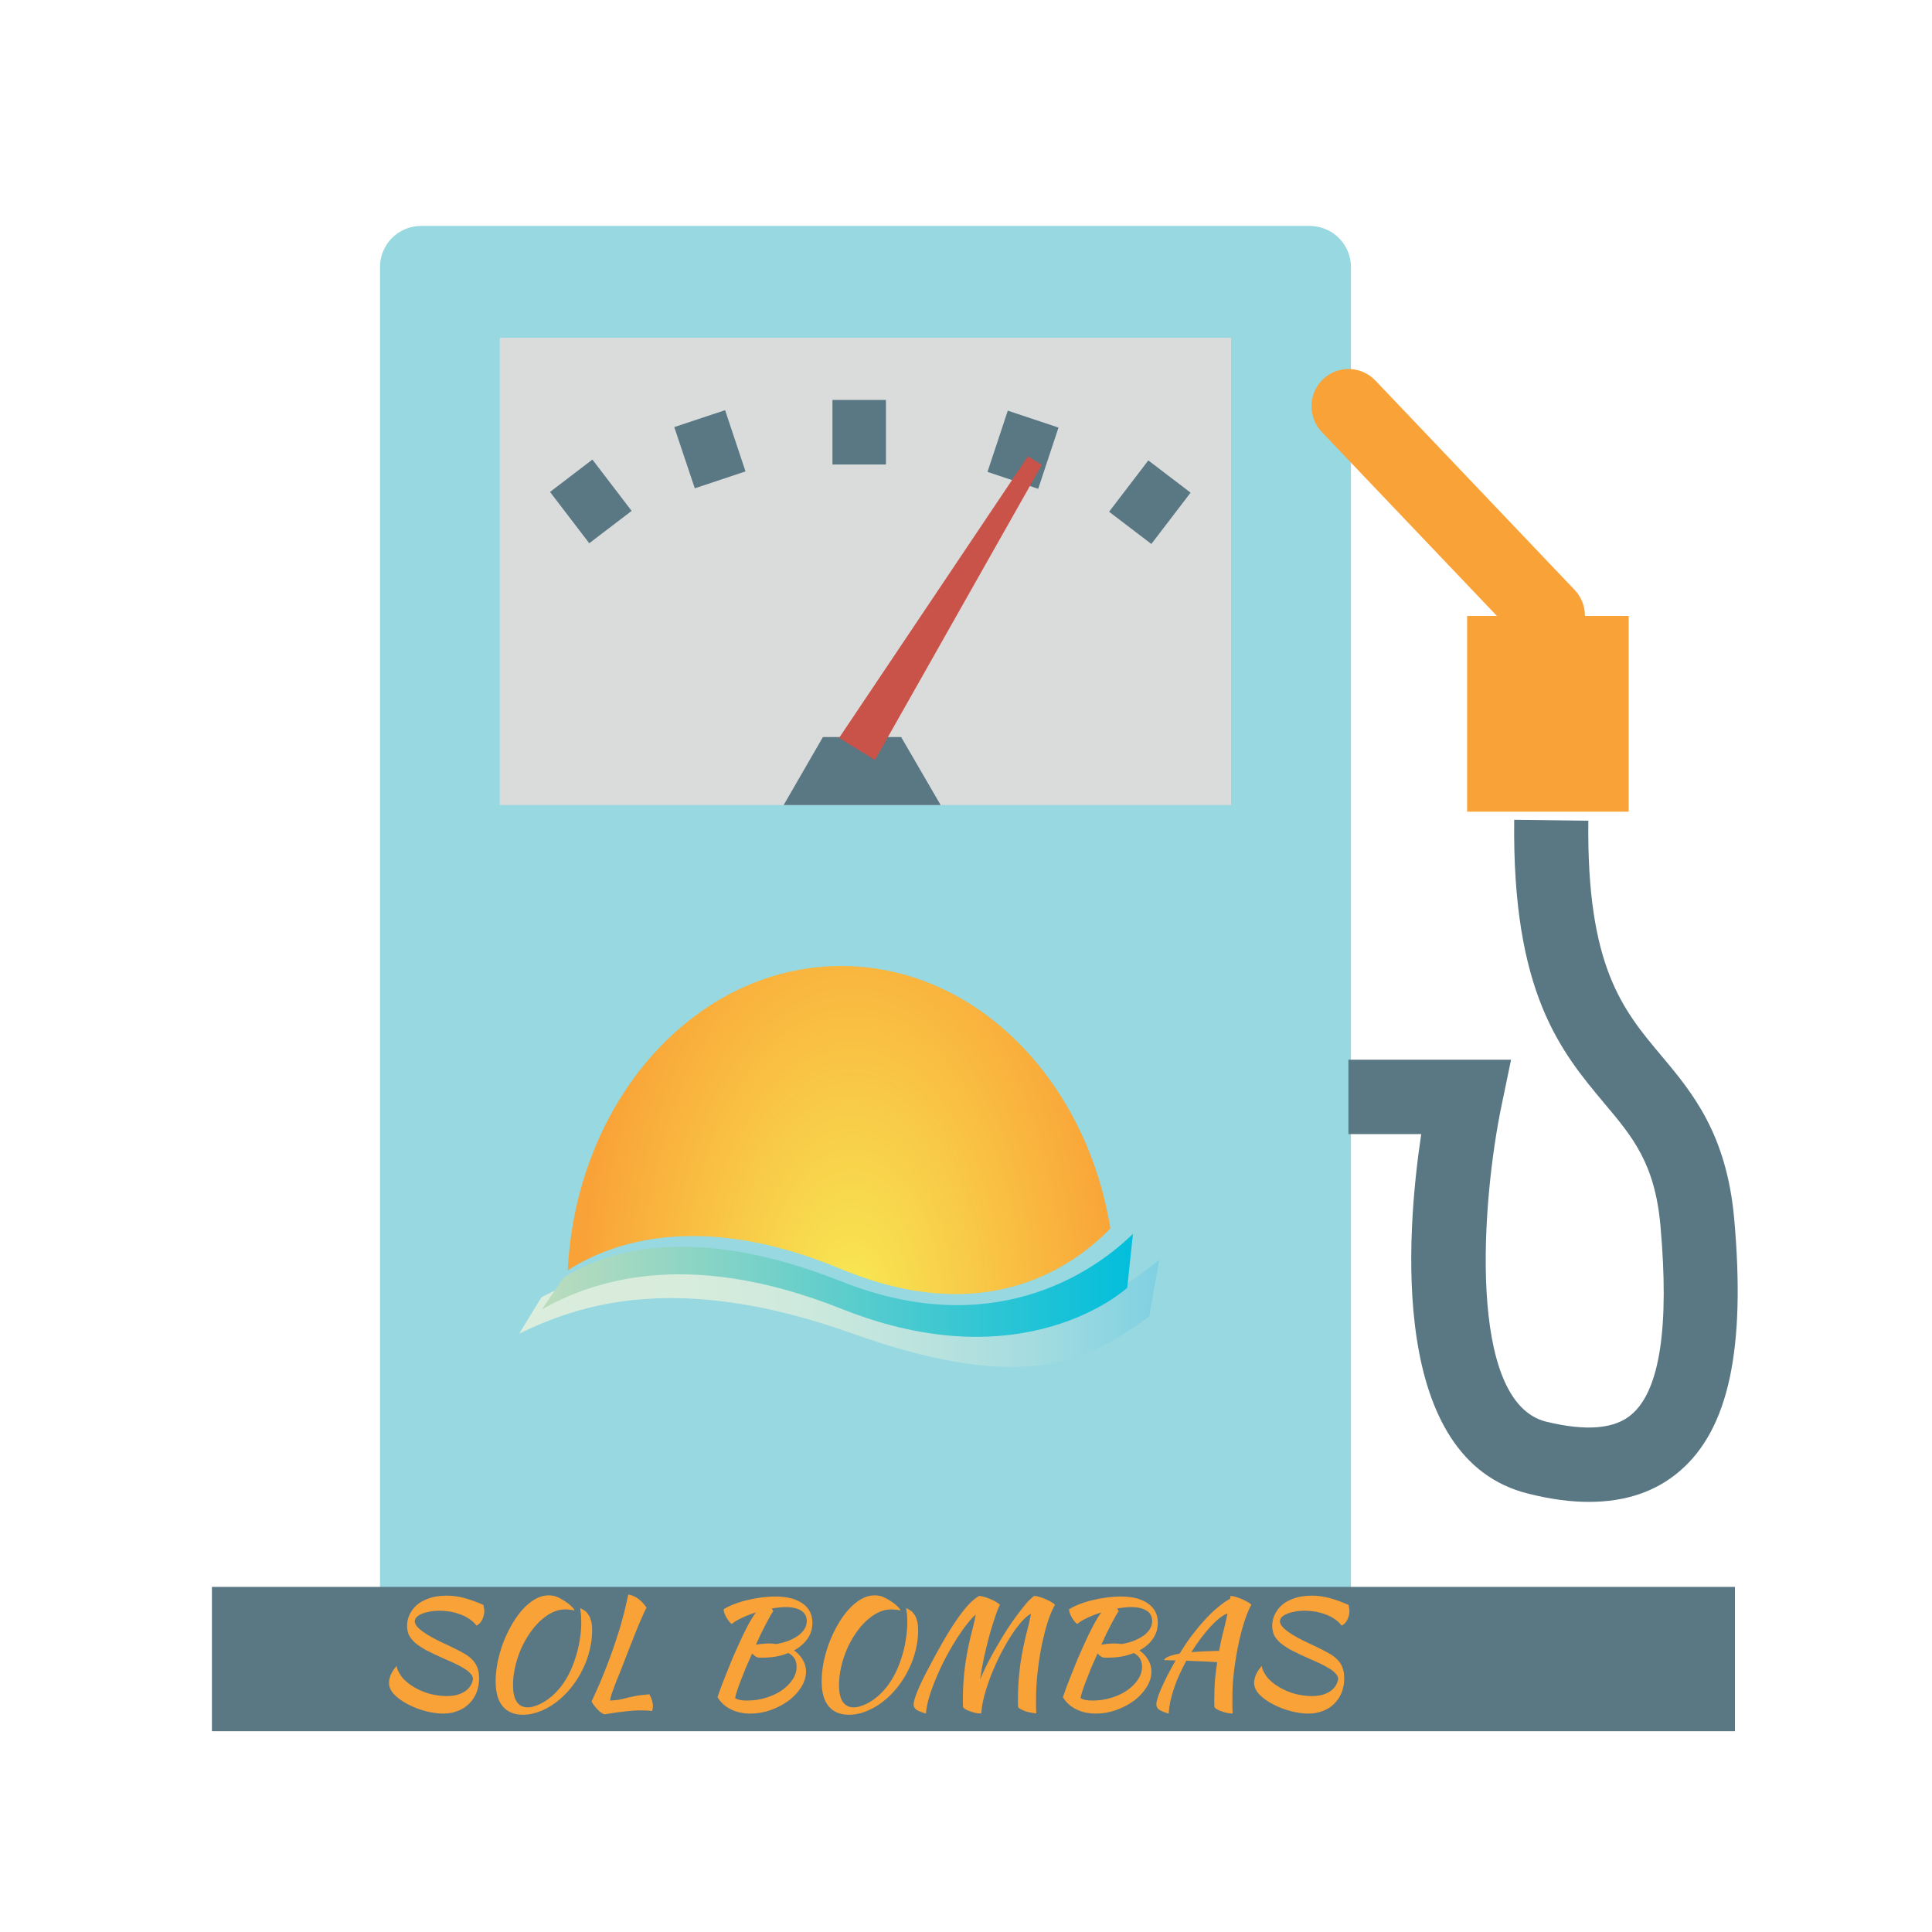 <svg width="800" height="800" viewBox="0 0 800 800" fill="none" xmlns="http://www.w3.org/2000/svg">
<path d="M213.7 369.1H540.6V578.05H213.7V369.1Z" fill="#DADCDC"/>
<path d="M559.4 668.5C559.4 670.743 558.957 672.964 558.097 675.036C557.237 677.108 555.977 678.99 554.389 680.574C552.8 682.158 550.915 683.413 548.84 684.267C546.766 685.12 544.543 685.557 542.3 685.55H174.35C172.113 685.55 169.899 685.109 167.833 684.251C165.767 683.394 163.891 682.137 162.312 680.553C160.732 678.969 159.481 677.089 158.63 675.021C157.778 672.953 157.343 670.737 157.35 668.5V110.6C157.343 108.363 157.778 106.147 158.63 104.079C159.481 102.011 160.732 100.131 162.312 98.547C163.891 96.963 165.767 95.706 167.833 94.849C169.899 93.991 172.113 93.55 174.35 93.55H542.3C551.75 93.55 559.4 101.2 559.4 110.6V668.5Z" fill="#97D8E1"/>
<path d="M87.75 657.1H718.4V716.85H87.75V657.1Z" fill="#5A7784"/>
<path d="M206.95 139.85H509.75V333.35H206.95V139.85Z" fill="#DADCDC"/>
<path d="M340.75 305.2L324.5 333.35H389.5L373.15 305.2H340.75ZM261.55 211.55L244 224.95L227.75 203.7L245.3 190.3L261.55 211.55ZM475.5 190.65L493 204L476.75 225.25L459.25 211.9L475.5 190.65ZM417.3 170.05L438.3 177.05L429.9 202.4L408.9 195.4L417.3 170.05ZM344.7 165.6H366.85V192.35H344.7V165.6ZM308.7 195.2L287.7 202.2L279.2 176.85L300.25 169.85L308.7 195.2Z" fill="#5A7784"/>
<path d="M362.3 314.7L347.45 305.55L425.65 188.95L431.4 192.5L362.3 314.7Z" fill="#CA5349"/>
<path d="M640.95 270.3C638.861 270.315 636.791 269.896 634.871 269.07C632.952 268.244 631.225 267.028 629.8 265.5L547.25 178.8C544.458 175.82 542.955 171.858 543.068 167.777C543.18 163.695 544.899 159.822 547.85 157C549.314 155.614 551.037 154.531 552.92 153.811C554.803 153.092 556.809 152.75 558.824 152.806C560.839 152.861 562.824 153.313 564.664 154.136C566.504 154.959 568.165 156.136 569.55 157.6L652.1 244.35C654.155 246.535 655.527 249.273 656.048 252.227C656.569 255.182 656.215 258.223 655.031 260.98C653.847 263.736 651.883 266.086 649.382 267.742C646.88 269.397 643.95 270.287 640.95 270.3Z" fill="#F9A237"/>
<path d="M657.95 621.9C650.3 621.9 642.05 620.8 633.05 618.55C575 604.45 582.25 511.2 588.5 469.6H558.35V438.8H625.7L621.85 457.35C613.55 496.75 607.2 580.65 640.3 588.7C656.8 592.7 668.65 591.75 675.65 585.65C687.3 575.7 691.3 549.4 687.55 507.5C685.25 481.75 676.05 470.8 664.35 456.9C646.45 435.5 626.1 411.3 627 339.45L657.7 339.85C656.95 400.3 672 418.15 687.9 437.1C700.6 452.25 714.95 469.35 718.1 504.75C722.9 558.6 715.8 591.7 695.65 609.05C685.8 617.6 673.15 621.9 657.95 621.9Z" fill="#5A7784"/>
<path d="M607.5 255.05H674.4V336.1H607.5V255.05Z" fill="#F9A237"/>
<path d="M479.988 521.771C464.431 533.752 442.339 550.913 405.689 550.913C390.667 550.913 373.133 548.041 352.692 540.738C320.542 529.344 295.38 525.312 275.579 525.312C251.371 525.312 235.208 531.313 224.186 537.175L215 552.214C227.906 546.095 247.626 537.515 277.788 537.515C297.799 537.515 322.391 541.277 352.657 552.085C380.865 562.143 401.957 566 418.549 566C446.083 566 461.222 555.45 475.837 545.204L480 521.76" fill="url(#paint0_linear_4_62)"/>
<path d="M348.157 525.441C406.957 549.952 443.188 525.722 459.78 508.678C449.734 446.784 403.678 400 348.343 400C287.974 400 238.604 455.728 235.104 526.015C251.777 515.219 288.636 500.636 348.157 525.441Z" fill="url(#paint1_radial_4_62)"/>
<path d="M233.395 529.028C250.836 518.208 286.125 505.935 348.506 530.657C410.131 555.134 451.699 527.973 469.128 510.905L466.756 533.248C465.977 533.951 424.026 572.084 348.587 542.016C282.311 515.606 243.057 531.794 224.395 542.157L233.395 529.028Z" fill="url(#paint2_linear_4_62)"/>
<path d="M200.18 664.56C200.3 665.24 200.38 665.72 200.42 666C200.5 666.24 200.54 666.58 200.54 667.02C200.54 668.34 200.24 669.58 199.64 670.74C199.08 671.86 198.3 672.66 197.3 673.14C196.5 672.06 195.52 671.14 194.36 670.38C193.2 669.58 191.92 668.94 190.52 668.46C189.16 667.94 187.74 667.56 186.26 667.32C184.78 667.08 183.34 666.96 181.94 666.96C180.54 666.96 179.22 667.08 177.98 667.32C176.78 667.52 175.7 667.82 174.74 668.22C173.82 668.58 173.08 669.04 172.52 669.6C172 670.16 171.74 670.8 171.74 671.52C171.86 672.4 172.4 673.3 173.36 674.22C174.32 675.1 175.5 675.98 176.9 676.86C178.3 677.7 179.84 678.54 181.52 679.38C183.24 680.22 184.92 681.02 186.56 681.78C188.6 682.74 190.36 683.64 191.84 684.48C193.32 685.28 194.54 686.18 195.5 687.18C196.46 688.14 197.18 689.24 197.66 690.48C198.14 691.72 198.38 693.22 198.38 694.98C198.38 697.02 198.04 698.94 197.36 700.74C196.68 702.5 195.68 704.04 194.36 705.36C193.08 706.68 191.52 707.7 189.68 708.42C187.84 709.18 185.78 709.56 183.5 709.56C181.26 709.56 178.84 709.22 176.24 708.54C173.64 707.86 171.2 706.92 168.92 705.72C166.68 704.56 164.8 703.22 163.28 701.7C161.8 700.14 161.06 698.5 161.06 696.78C161.06 695.98 161.28 694.96 161.72 693.72C162.2 692.48 163.04 691.18 164.24 689.82C164.36 691.02 165 692.44 166.16 694.08C167.36 695.72 169.14 697.24 171.5 698.64C173.7 699.92 175.96 700.86 178.28 701.46C180.64 702.02 182.84 702.3 184.88 702.3C187.12 702.3 188.94 702.02 190.34 701.46C191.74 700.9 192.84 700.24 193.64 699.48C194.44 698.68 195 697.88 195.32 697.08C195.64 696.28 195.82 695.64 195.86 695.16C195.82 694.36 195.44 693.6 194.72 692.88C194.04 692.12 193.1 691.4 191.9 690.72C190.74 690 189.38 689.28 187.82 688.56C186.26 687.84 184.64 687.12 182.96 686.4C180.44 685.28 178.26 684.24 176.42 683.28C174.62 682.28 173.12 681.28 171.92 680.28C170.76 679.24 169.9 678.16 169.34 677.04C168.82 675.92 168.56 674.64 168.56 673.2C168.56 670.96 169.24 668.84 170.6 666.84C171.96 664.84 173.92 663.32 176.48 662.28C177.76 661.72 179.12 661.32 180.56 661.08C182.04 660.84 183.48 660.72 184.88 660.72C187.52 660.72 190.1 661.08 192.62 661.8C195.14 662.52 197.66 663.44 200.18 664.56ZM230.849 661.32C231.609 661.64 232.389 662.06 233.189 662.58C233.989 663.06 234.729 663.56 235.409 664.08C236.089 664.6 236.649 665.12 237.089 665.64C237.569 666.12 237.829 666.52 237.869 666.84C237.189 666.68 236.509 666.58 235.829 666.54C235.149 666.46 234.529 666.42 233.969 666.42C232.169 666.42 230.369 666.86 228.569 667.74C226.809 668.62 225.129 669.82 223.529 671.34C221.929 672.86 220.449 674.64 219.089 676.68C217.729 678.72 216.549 680.9 215.549 683.22C214.589 685.54 213.829 687.94 213.269 690.42C212.709 692.9 212.429 695.34 212.429 697.74C212.429 700.86 212.949 703.18 213.989 704.7C215.029 706.22 216.549 706.98 218.549 706.98C219.509 706.98 220.549 706.78 221.669 706.38C222.789 706.02 223.929 705.5 225.089 704.82C226.249 704.14 227.389 703.32 228.509 702.36C229.629 701.4 230.669 700.34 231.629 699.18C233.029 697.5 234.289 695.6 235.409 693.48C236.529 691.32 237.469 689.04 238.229 686.64C239.029 684.24 239.629 681.78 240.029 679.26C240.469 676.7 240.689 674.2 240.689 671.76C240.689 670.8 240.669 670 240.629 669.36C240.589 668.68 240.529 668.12 240.449 667.68C240.409 667.2 240.369 666.82 240.329 666.54C240.289 666.26 240.249 666.02 240.209 665.82C240.689 666.06 241.209 666.36 241.769 666.72C242.369 667.04 242.909 667.54 243.389 668.22C243.909 668.86 244.329 669.72 244.649 670.8C245.009 671.88 245.189 673.28 245.189 675C245.189 677.8 244.849 680.56 244.169 683.28C243.529 685.96 242.609 688.52 241.409 690.96C240.249 693.4 238.869 695.68 237.269 697.8C235.669 699.92 233.949 701.78 232.109 703.38C229.709 705.5 227.149 707.14 224.429 708.3C221.709 709.46 219.089 710.04 216.569 710.04C212.889 710.04 210.069 708.86 208.109 706.5C206.189 704.18 205.229 700.74 205.229 696.18C205.229 693.74 205.489 691.16 206.009 688.44C206.569 685.72 207.329 683.04 208.289 680.4C209.289 677.76 210.469 675.26 211.829 672.9C213.189 670.5 214.669 668.4 216.269 666.6C217.909 664.76 219.649 663.3 221.489 662.22C223.369 661.14 225.289 660.6 227.249 660.6C227.889 660.6 228.489 660.66 229.049 660.78C229.609 660.86 230.209 661.04 230.849 661.32ZM268.868 701.58C269.868 703.3 270.368 704.96 270.368 706.56C270.368 706.92 270.328 707.24 270.248 707.52C270.208 707.84 270.148 708.16 270.068 708.48C269.388 708.4 268.668 708.34 267.908 708.3C267.188 708.26 266.428 708.24 265.628 708.24C264.668 708.24 263.688 708.26 262.688 708.3C261.728 708.38 260.648 708.48 259.448 708.6C258.248 708.72 256.908 708.88 255.428 709.08C253.948 709.28 252.228 709.54 250.268 709.86C249.348 709.54 248.428 708.9 247.508 707.94C246.588 707.02 245.728 705.9 244.928 704.58C245.328 703.7 245.828 702.62 246.428 701.34C247.028 700.02 247.728 698.44 248.528 696.6C249.328 694.72 250.208 692.54 251.168 690.06C252.168 687.54 253.228 684.64 254.348 681.36C255.068 679.2 255.688 677.3 256.208 675.66C256.728 674.02 257.188 672.44 257.588 670.92C258.028 669.36 258.448 667.74 258.848 666.06C259.248 664.38 259.688 662.44 260.168 660.24C261.768 660.56 263.148 661.16 264.308 662.04C265.508 662.88 266.648 664.1 267.728 665.7C267.408 666.22 266.988 667.06 266.468 668.22C265.948 669.38 265.328 670.8 264.608 672.48C263.928 674.12 263.168 676 262.328 678.12C261.488 680.2 260.608 682.44 259.688 684.84C258.808 687.2 257.948 689.42 257.108 691.5C256.268 693.58 255.508 695.46 254.828 697.14C254.188 698.82 253.668 700.26 253.268 701.46C252.868 702.66 252.668 703.56 252.668 704.16C253.308 704.12 253.888 704.08 254.408 704.04C254.928 704 255.468 703.94 256.028 703.86C256.588 703.74 257.188 703.62 257.828 703.5C258.508 703.34 259.308 703.14 260.228 702.9C261.028 702.7 261.768 702.54 262.448 702.42C263.128 702.26 263.788 702.14 264.428 702.06C265.108 701.94 265.788 701.86 266.468 701.82C267.188 701.74 267.988 701.66 268.868 701.58Z" fill="#F9A237"/>
<path d="M336.4 671.94C336.4 674.42 335.72 676.64 334.36 678.6C333 680.52 331.14 682.12 328.78 683.4C330.3 684.44 331.5 685.72 332.38 687.24C333.3 688.72 333.76 690.36 333.76 692.16C333.76 694.32 333.1 696.46 331.78 698.58C330.5 700.66 328.78 702.52 326.62 704.16C324.46 705.76 322 707.06 319.24 708.06C316.48 709.06 313.66 709.56 310.78 709.56C307.66 709.56 304.92 708.96 302.56 707.76C300.24 706.6 298.42 704.94 297.1 702.78C297.5 701.58 298.02 700.1 298.66 698.34C299.34 696.54 300.08 694.66 300.88 692.7C301.68 690.7 302.48 688.72 303.28 686.76C304.12 684.8 304.9 683.04 305.62 681.48C307.14 678.08 308.5 675.26 309.7 673.02C310.9 670.78 312 669 313 667.68C310.8 668.36 308.8 669.14 307 670.02C305.2 670.86 303.88 671.68 303.04 672.48C302.68 672.24 302.3 671.88 301.9 671.4C301.54 670.92 301.18 670.4 300.82 669.84C300.5 669.24 300.22 668.64 299.98 668.04C299.78 667.44 299.66 666.9 299.62 666.42C300.66 665.7 302 665.02 303.64 664.38C305.32 663.7 307.14 663.12 309.1 662.64C311.06 662.16 313.06 661.78 315.1 661.5C317.18 661.22 319.16 661.08 321.04 661.08C325.84 661.08 329.6 662.04 332.32 663.96C335.04 665.88 336.4 668.54 336.4 671.94ZM313.54 686.28C312.78 685.92 312.08 685.38 311.44 684.66C310.52 686.7 309.64 688.7 308.8 690.66C308 692.62 307.28 694.44 306.64 696.12C306 697.8 305.48 699.26 305.08 700.5C304.68 701.74 304.46 702.64 304.42 703.2C304.98 703.52 305.64 703.76 306.4 703.92C307.2 704.08 308.18 704.16 309.34 704.16C312.06 704.16 314.66 703.78 317.14 703.02C319.62 702.26 321.8 701.24 323.68 699.96C325.56 698.64 327.06 697.14 328.18 695.46C329.3 693.78 329.86 692.02 329.86 690.18C329.86 687.54 328.72 685.64 326.44 684.48C323.32 685.76 319.8 686.4 315.88 686.4C315.32 686.4 314.88 686.4 314.56 686.4C314.28 686.4 313.94 686.36 313.54 686.28ZM325.18 665.46C324.34 665.46 323.44 665.52 322.48 665.64C321.56 665.72 320.58 665.86 319.54 666.06C319.7 666.22 319.82 666.4 319.9 666.6C320.02 666.76 320.12 666.94 320.2 667.14C319.84 667.62 319.4 668.32 318.88 669.24C318.36 670.16 317.78 671.24 317.14 672.48C316.5 673.68 315.82 675.02 315.1 676.5C314.42 677.98 313.72 679.5 313 681.06C313.68 680.9 314.5 680.78 315.46 680.7C316.46 680.58 317.44 680.52 318.4 680.52C318.92 680.52 319.42 680.54 319.9 680.58C320.42 680.62 320.92 680.68 321.4 680.76C323.32 680.44 325.04 679.98 326.56 679.38C328.12 678.74 329.46 678.02 330.58 677.22C331.7 676.38 332.56 675.46 333.16 674.46C333.76 673.46 334.06 672.4 334.06 671.28C334.06 669.36 333.3 667.92 331.78 666.96C330.26 665.96 328.06 665.46 325.18 665.46ZM365.845 661.32C366.605 661.64 367.385 662.06 368.185 662.58C368.985 663.06 369.725 663.56 370.405 664.08C371.085 664.6 371.645 665.12 372.085 665.64C372.565 666.12 372.825 666.52 372.865 666.84C372.185 666.68 371.505 666.58 370.825 666.54C370.145 666.46 369.525 666.42 368.965 666.42C367.165 666.42 365.365 666.86 363.565 667.74C361.805 668.62 360.125 669.82 358.525 671.34C356.925 672.86 355.445 674.64 354.085 676.68C352.725 678.72 351.545 680.9 350.545 683.22C349.585 685.54 348.825 687.94 348.265 690.42C347.705 692.9 347.425 695.34 347.425 697.74C347.425 700.86 347.945 703.18 348.985 704.7C350.025 706.22 351.545 706.98 353.545 706.98C354.505 706.98 355.545 706.78 356.665 706.38C357.785 706.02 358.925 705.5 360.085 704.82C361.245 704.14 362.385 703.32 363.505 702.36C364.625 701.4 365.665 700.34 366.625 699.18C368.025 697.5 369.285 695.6 370.405 693.48C371.525 691.32 372.465 689.04 373.225 686.64C374.025 684.24 374.625 681.78 375.025 679.26C375.465 676.7 375.685 674.2 375.685 671.76C375.685 670.8 375.665 670 375.625 669.36C375.585 668.68 375.525 668.12 375.445 667.68C375.405 667.2 375.365 666.82 375.325 666.54C375.285 666.26 375.245 666.02 375.205 665.82C375.685 666.06 376.205 666.36 376.765 666.72C377.365 667.04 377.905 667.54 378.385 668.22C378.905 668.86 379.325 669.72 379.645 670.8C380.005 671.88 380.185 673.28 380.185 675C380.185 677.8 379.845 680.56 379.165 683.28C378.525 685.96 377.605 688.52 376.405 690.96C375.245 693.4 373.865 695.68 372.265 697.8C370.665 699.92 368.945 701.78 367.105 703.38C364.705 705.5 362.145 707.14 359.425 708.3C356.705 709.46 354.085 710.04 351.565 710.04C347.885 710.04 345.065 708.86 343.105 706.5C341.185 704.18 340.225 700.74 340.225 696.18C340.225 693.74 340.485 691.16 341.005 688.44C341.565 685.72 342.325 683.04 343.285 680.4C344.285 677.76 345.465 675.26 346.825 672.9C348.185 670.5 349.665 668.4 351.265 666.6C352.905 664.76 354.645 663.3 356.485 662.22C358.365 661.14 360.285 660.6 362.245 660.6C362.885 660.6 363.485 660.66 364.045 660.78C364.605 660.86 365.205 661.04 365.845 661.32ZM406.324 709.44C406.244 709.48 406.164 709.5 406.084 709.5C406.004 709.5 405.844 709.5 405.604 709.5C405.044 709.5 404.384 709.4 403.624 709.2C402.904 709.04 402.184 708.82 401.464 708.54C400.784 708.3 400.184 708.02 399.664 707.7C399.184 707.38 398.884 707.1 398.764 706.86C398.724 706.3 398.704 705.72 398.704 705.12C398.704 704.52 398.704 703.94 398.704 703.38C398.704 698.9 399.024 694.22 399.664 689.34C400.344 684.46 401.444 679.18 402.964 673.5C403.124 672.94 403.284 672.24 403.444 671.4C403.644 670.52 403.844 669.58 404.044 668.58C403.084 669.34 401.944 670.56 400.624 672.24C399.304 673.88 397.904 675.84 396.424 678.12C394.984 680.36 393.524 682.84 392.044 685.56C390.604 688.24 389.284 690.98 388.084 693.78C386.884 696.54 385.844 699.28 384.964 702C384.124 704.72 383.604 707.24 383.404 709.56C381.484 709 380.144 708.44 379.384 707.88C378.664 707.32 378.304 706.64 378.304 705.84C378.304 705.12 378.524 704.1 378.964 702.78C379.404 701.46 380.024 699.9 380.824 698.1C381.624 696.3 382.604 694.3 383.764 692.1C384.924 689.86 386.204 687.46 387.604 684.9C389.204 681.98 390.764 679.24 392.284 676.68C393.844 674.12 395.364 671.8 396.844 669.72C398.324 667.64 399.764 665.84 401.164 664.32C402.604 662.8 404.024 661.64 405.424 660.84C405.984 660.84 406.724 660.98 407.644 661.26C408.604 661.54 409.524 661.88 410.404 662.28C411.324 662.68 412.124 663.1 412.804 663.54C413.524 663.94 413.924 664.28 414.004 664.56C413.444 665.68 412.784 667.36 412.024 669.6C411.264 671.84 410.484 674.38 409.684 677.22C408.924 680.06 408.184 683.08 407.464 686.28C406.784 689.44 406.244 692.48 405.844 695.4C406.764 693.2 407.824 690.92 409.024 688.56C410.264 686.16 411.564 683.8 412.924 681.48C414.284 679.12 415.664 676.84 417.064 674.64C418.504 672.44 419.904 670.44 421.264 668.64C422.624 666.8 423.884 665.2 425.044 663.84C426.244 662.48 427.304 661.48 428.224 660.84C428.784 660.84 429.524 660.98 430.444 661.26C431.404 661.54 432.324 661.88 433.204 662.28C434.124 662.68 434.924 663.1 435.604 663.54C436.324 663.94 436.724 664.28 436.804 664.56C435.524 666.84 434.404 669.62 433.444 672.9C432.484 676.18 431.664 679.62 430.984 683.22C430.344 686.82 429.844 690.4 429.484 693.96C429.164 697.48 429.004 700.64 429.004 703.44C429.004 704.36 429.004 705.32 429.004 706.32C429.004 707.32 429.044 708.36 429.124 709.44C428.564 709.44 427.884 709.36 427.084 709.2C426.324 709.08 425.564 708.9 424.804 708.66C424.084 708.42 423.424 708.14 422.824 707.82C422.224 707.54 421.804 707.22 421.564 706.86C421.524 706.3 421.504 705.72 421.504 705.12C421.504 704.52 421.504 703.94 421.504 703.38C421.504 698.9 421.824 694.22 422.464 689.34C423.144 684.46 424.244 679.18 425.764 673.5C425.924 672.94 426.104 672.18 426.304 671.22C426.504 670.26 426.704 669.26 426.904 668.22C425.784 668.78 424.504 669.86 423.064 671.46C421.664 673.02 420.224 674.94 418.744 677.22C417.304 679.46 415.864 681.96 414.424 684.72C413.024 687.48 411.744 690.3 410.584 693.18C409.464 696.02 408.504 698.86 407.704 701.7C406.944 704.5 406.484 707.08 406.324 709.44ZM479.427 671.94C479.427 674.42 478.747 676.64 477.387 678.6C476.027 680.52 474.167 682.12 471.807 683.4C473.327 684.44 474.527 685.72 475.407 687.24C476.327 688.72 476.787 690.36 476.787 692.16C476.787 694.32 476.127 696.46 474.807 698.58C473.527 700.66 471.807 702.52 469.647 704.16C467.487 705.76 465.027 707.06 462.267 708.06C459.507 709.06 456.687 709.56 453.807 709.56C450.687 709.56 447.947 708.96 445.587 707.76C443.267 706.6 441.447 704.94 440.127 702.78C440.527 701.58 441.047 700.1 441.687 698.34C442.367 696.54 443.107 694.66 443.907 692.7C444.707 690.7 445.507 688.72 446.307 686.76C447.147 684.8 447.927 683.04 448.647 681.48C450.167 678.08 451.527 675.26 452.727 673.02C453.927 670.78 455.027 669 456.027 667.68C453.827 668.36 451.827 669.14 450.027 670.02C448.227 670.86 446.907 671.68 446.067 672.48C445.707 672.24 445.327 671.88 444.927 671.4C444.567 670.92 444.207 670.4 443.847 669.84C443.527 669.24 443.247 668.64 443.007 668.04C442.807 667.44 442.687 666.9 442.647 666.42C443.687 665.7 445.027 665.02 446.667 664.38C448.347 663.7 450.167 663.12 452.127 662.64C454.087 662.16 456.087 661.78 458.127 661.5C460.207 661.22 462.187 661.08 464.067 661.08C468.867 661.08 472.627 662.04 475.347 663.96C478.067 665.88 479.427 668.54 479.427 671.94ZM456.567 686.28C455.807 685.92 455.107 685.38 454.467 684.66C453.547 686.7 452.667 688.7 451.827 690.66C451.027 692.62 450.307 694.44 449.667 696.12C449.027 697.8 448.507 699.26 448.107 700.5C447.707 701.74 447.487 702.64 447.447 703.2C448.007 703.52 448.667 703.76 449.427 703.92C450.227 704.08 451.207 704.16 452.367 704.16C455.087 704.16 457.687 703.78 460.167 703.02C462.647 702.26 464.827 701.24 466.707 699.96C468.587 698.64 470.087 697.14 471.207 695.46C472.327 693.78 472.887 692.02 472.887 690.18C472.887 687.54 471.747 685.64 469.467 684.48C466.347 685.76 462.827 686.4 458.907 686.4C458.347 686.4 457.907 686.4 457.587 686.4C457.307 686.4 456.967 686.36 456.567 686.28ZM468.207 665.46C467.367 665.46 466.467 665.52 465.507 665.64C464.587 665.72 463.607 665.86 462.567 666.06C462.727 666.22 462.847 666.4 462.927 666.6C463.047 666.76 463.147 666.94 463.227 667.14C462.867 667.62 462.427 668.32 461.907 669.24C461.387 670.16 460.807 671.24 460.167 672.48C459.527 673.68 458.847 675.02 458.127 676.5C457.447 677.98 456.747 679.5 456.027 681.06C456.707 680.9 457.527 680.78 458.487 680.7C459.487 680.58 460.467 680.52 461.427 680.52C461.947 680.52 462.447 680.54 462.927 680.58C463.447 680.62 463.947 680.68 464.427 680.76C466.347 680.44 468.067 679.98 469.587 679.38C471.147 678.74 472.487 678.02 473.607 677.22C474.727 676.38 475.587 675.46 476.187 674.46C476.787 673.46 477.087 672.4 477.087 671.28C477.087 669.36 476.327 667.92 474.807 666.96C473.287 665.96 471.087 665.46 468.207 665.46ZM483.912 709.56C481.992 709 480.652 708.44 479.892 707.88C479.172 707.32 478.812 706.62 478.812 705.78C478.812 705.14 478.992 704.24 479.352 703.08C479.712 701.92 480.232 700.56 480.912 699C481.632 697.4 482.472 695.64 483.432 693.72C484.432 691.8 485.552 689.74 486.792 687.54C485.752 687.5 484.812 687.48 483.972 687.48C483.172 687.44 482.512 687.42 481.992 687.42C482.232 686.82 482.912 686.3 484.032 685.86C485.152 685.42 486.632 685.04 488.472 684.72C490.032 682.12 491.692 679.64 493.452 677.28C495.252 674.92 497.052 672.76 498.852 670.8C500.652 668.8 502.452 667.06 504.252 665.58C506.052 664.06 507.772 662.86 509.412 661.98C509.452 661.7 509.472 661.46 509.472 661.26C509.512 661.06 509.532 660.92 509.532 660.84C510.092 660.84 510.832 660.98 511.752 661.26C512.712 661.54 513.632 661.88 514.512 662.28C515.432 662.68 516.232 663.1 516.912 663.54C517.632 663.94 518.032 664.28 518.112 664.56C516.792 666.88 515.492 670.36 514.212 675C512.932 679.6 511.872 685.12 511.032 691.56C510.832 693.16 510.652 694.98 510.492 697.02C510.372 699.06 510.312 701.34 510.312 703.86C510.312 704.74 510.312 705.64 510.312 706.56C510.312 707.48 510.352 708.44 510.432 709.44C510.352 709.48 510.272 709.5 510.192 709.5C510.112 709.5 509.952 709.5 509.712 709.5C509.152 709.5 508.492 709.4 507.732 709.2C507.012 709.04 506.292 708.82 505.572 708.54C504.892 708.3 504.292 708.02 503.772 707.7C503.292 707.38 502.992 707.1 502.872 706.86C502.832 706.34 502.812 705.82 502.812 705.3C502.812 704.82 502.812 704.3 502.812 703.74C502.812 701.26 502.892 698.74 503.052 696.18C503.252 693.62 503.572 690.98 504.012 688.26C503.452 688.22 502.712 688.18 501.792 688.14C500.872 688.06 499.832 688 498.672 687.96C497.552 687.92 496.332 687.88 495.012 687.84C493.732 687.76 492.472 687.7 491.232 687.66C490.272 689.46 489.372 691.26 488.532 693.06C487.692 694.82 486.972 696.6 486.372 698.4C485.692 700.32 485.132 702.24 484.692 704.16C484.292 706.08 484.032 707.88 483.912 709.56ZM507.072 673.5C507.232 672.94 507.412 672.18 507.612 671.22C507.852 670.22 508.072 669.18 508.272 668.1C507.272 668.46 506.152 669.12 504.912 670.08C503.712 671.04 502.452 672.24 501.132 673.68C499.852 675.08 498.532 676.68 497.172 678.48C495.852 680.24 494.572 682.12 493.332 684.12C496.692 683.84 500.512 683.66 504.792 683.58C505.112 681.9 505.452 680.24 505.812 678.6C506.212 676.92 506.632 675.22 507.072 673.5ZM558.418 664.56C558.538 665.24 558.618 665.72 558.658 666C558.738 666.24 558.778 666.58 558.778 667.02C558.778 668.34 558.478 669.58 557.878 670.74C557.318 671.86 556.538 672.66 555.538 673.14C554.738 672.06 553.758 671.14 552.598 670.38C551.438 669.58 550.158 668.94 548.758 668.46C547.398 667.94 545.978 667.56 544.498 667.32C543.018 667.08 541.578 666.96 540.178 666.96C538.778 666.96 537.458 667.08 536.218 667.32C535.018 667.52 533.938 667.82 532.978 668.22C532.058 668.58 531.318 669.04 530.758 669.6C530.238 670.16 529.978 670.8 529.978 671.52C530.098 672.4 530.638 673.3 531.598 674.22C532.558 675.1 533.738 675.98 535.138 676.86C536.538 677.7 538.078 678.54 539.758 679.38C541.478 680.22 543.158 681.02 544.798 681.78C546.838 682.74 548.598 683.64 550.078 684.48C551.558 685.28 552.778 686.18 553.738 687.18C554.698 688.14 555.418 689.24 555.898 690.48C556.378 691.72 556.618 693.22 556.618 694.98C556.618 697.02 556.278 698.94 555.598 700.74C554.918 702.5 553.918 704.04 552.598 705.36C551.318 706.68 549.758 707.7 547.918 708.42C546.078 709.18 544.018 709.56 541.738 709.56C539.498 709.56 537.078 709.22 534.478 708.54C531.878 707.86 529.438 706.92 527.158 705.72C524.918 704.56 523.038 703.22 521.518 701.7C520.038 700.14 519.298 698.5 519.298 696.78C519.298 695.98 519.518 694.96 519.958 693.72C520.438 692.48 521.278 691.18 522.478 689.82C522.598 691.02 523.238 692.44 524.398 694.08C525.598 695.72 527.378 697.24 529.738 698.64C531.938 699.92 534.198 700.86 536.518 701.46C538.878 702.02 541.078 702.3 543.118 702.3C545.358 702.3 547.178 702.02 548.578 701.46C549.978 700.9 551.078 700.24 551.878 699.48C552.678 698.68 553.238 697.88 553.558 697.08C553.878 696.28 554.058 695.64 554.098 695.16C554.058 694.36 553.678 693.6 552.958 692.88C552.278 692.12 551.338 691.4 550.138 690.72C548.978 690 547.618 689.28 546.058 688.56C544.498 687.84 542.878 687.12 541.198 686.4C538.678 685.28 536.498 684.24 534.658 683.28C532.858 682.28 531.358 681.28 530.158 680.28C528.998 679.24 528.138 678.16 527.578 677.04C527.058 675.92 526.798 674.64 526.798 673.2C526.798 670.96 527.478 668.84 528.838 666.84C530.198 664.84 532.158 663.32 534.718 662.28C535.998 661.72 537.358 661.32 538.798 661.08C540.278 660.84 541.718 660.72 543.118 660.72C545.758 660.72 548.338 661.08 550.858 661.8C553.378 662.52 555.898 663.44 558.418 664.56Z" fill="#F9A237"/>
<defs>
<linearGradient id="paint0_linear_4_62" x1="216.785" y1="545.707" x2="481.407" y2="547.547" gradientUnits="userSpaceOnUse">
<stop stop-color="#DBEDDC"/>
<stop offset="0.24" stop-color="#D8ECDC"/>
<stop offset="0.44" stop-color="#CDE9DD"/>
<stop offset="0.62" stop-color="#BCE3DE"/>
<stop offset="0.8" stop-color="#A4DCE0"/>
<stop offset="0.97" stop-color="#84D2E2"/>
<stop offset="1" stop-color="#7DD0E2"/>
</linearGradient>
<radialGradient id="paint1_radial_4_62" cx="0" cy="0" r="1" gradientUnits="userSpaceOnUse" gradientTransform="translate(352.788 544.047) scale(112.931 200.301)">
<stop stop-color="#F8EA54"/>
<stop offset="1" stop-color="#F9A237"/>
</radialGradient>
<linearGradient id="paint2_linear_4_62" x1="226.835" y1="532.694" x2="471.482" y2="532.576" gradientUnits="userSpaceOnUse">
<stop stop-color="#BADCBD"/>
<stop offset="1" stop-color="#00BEDC"/>
</linearGradient>
</defs>
</svg>
